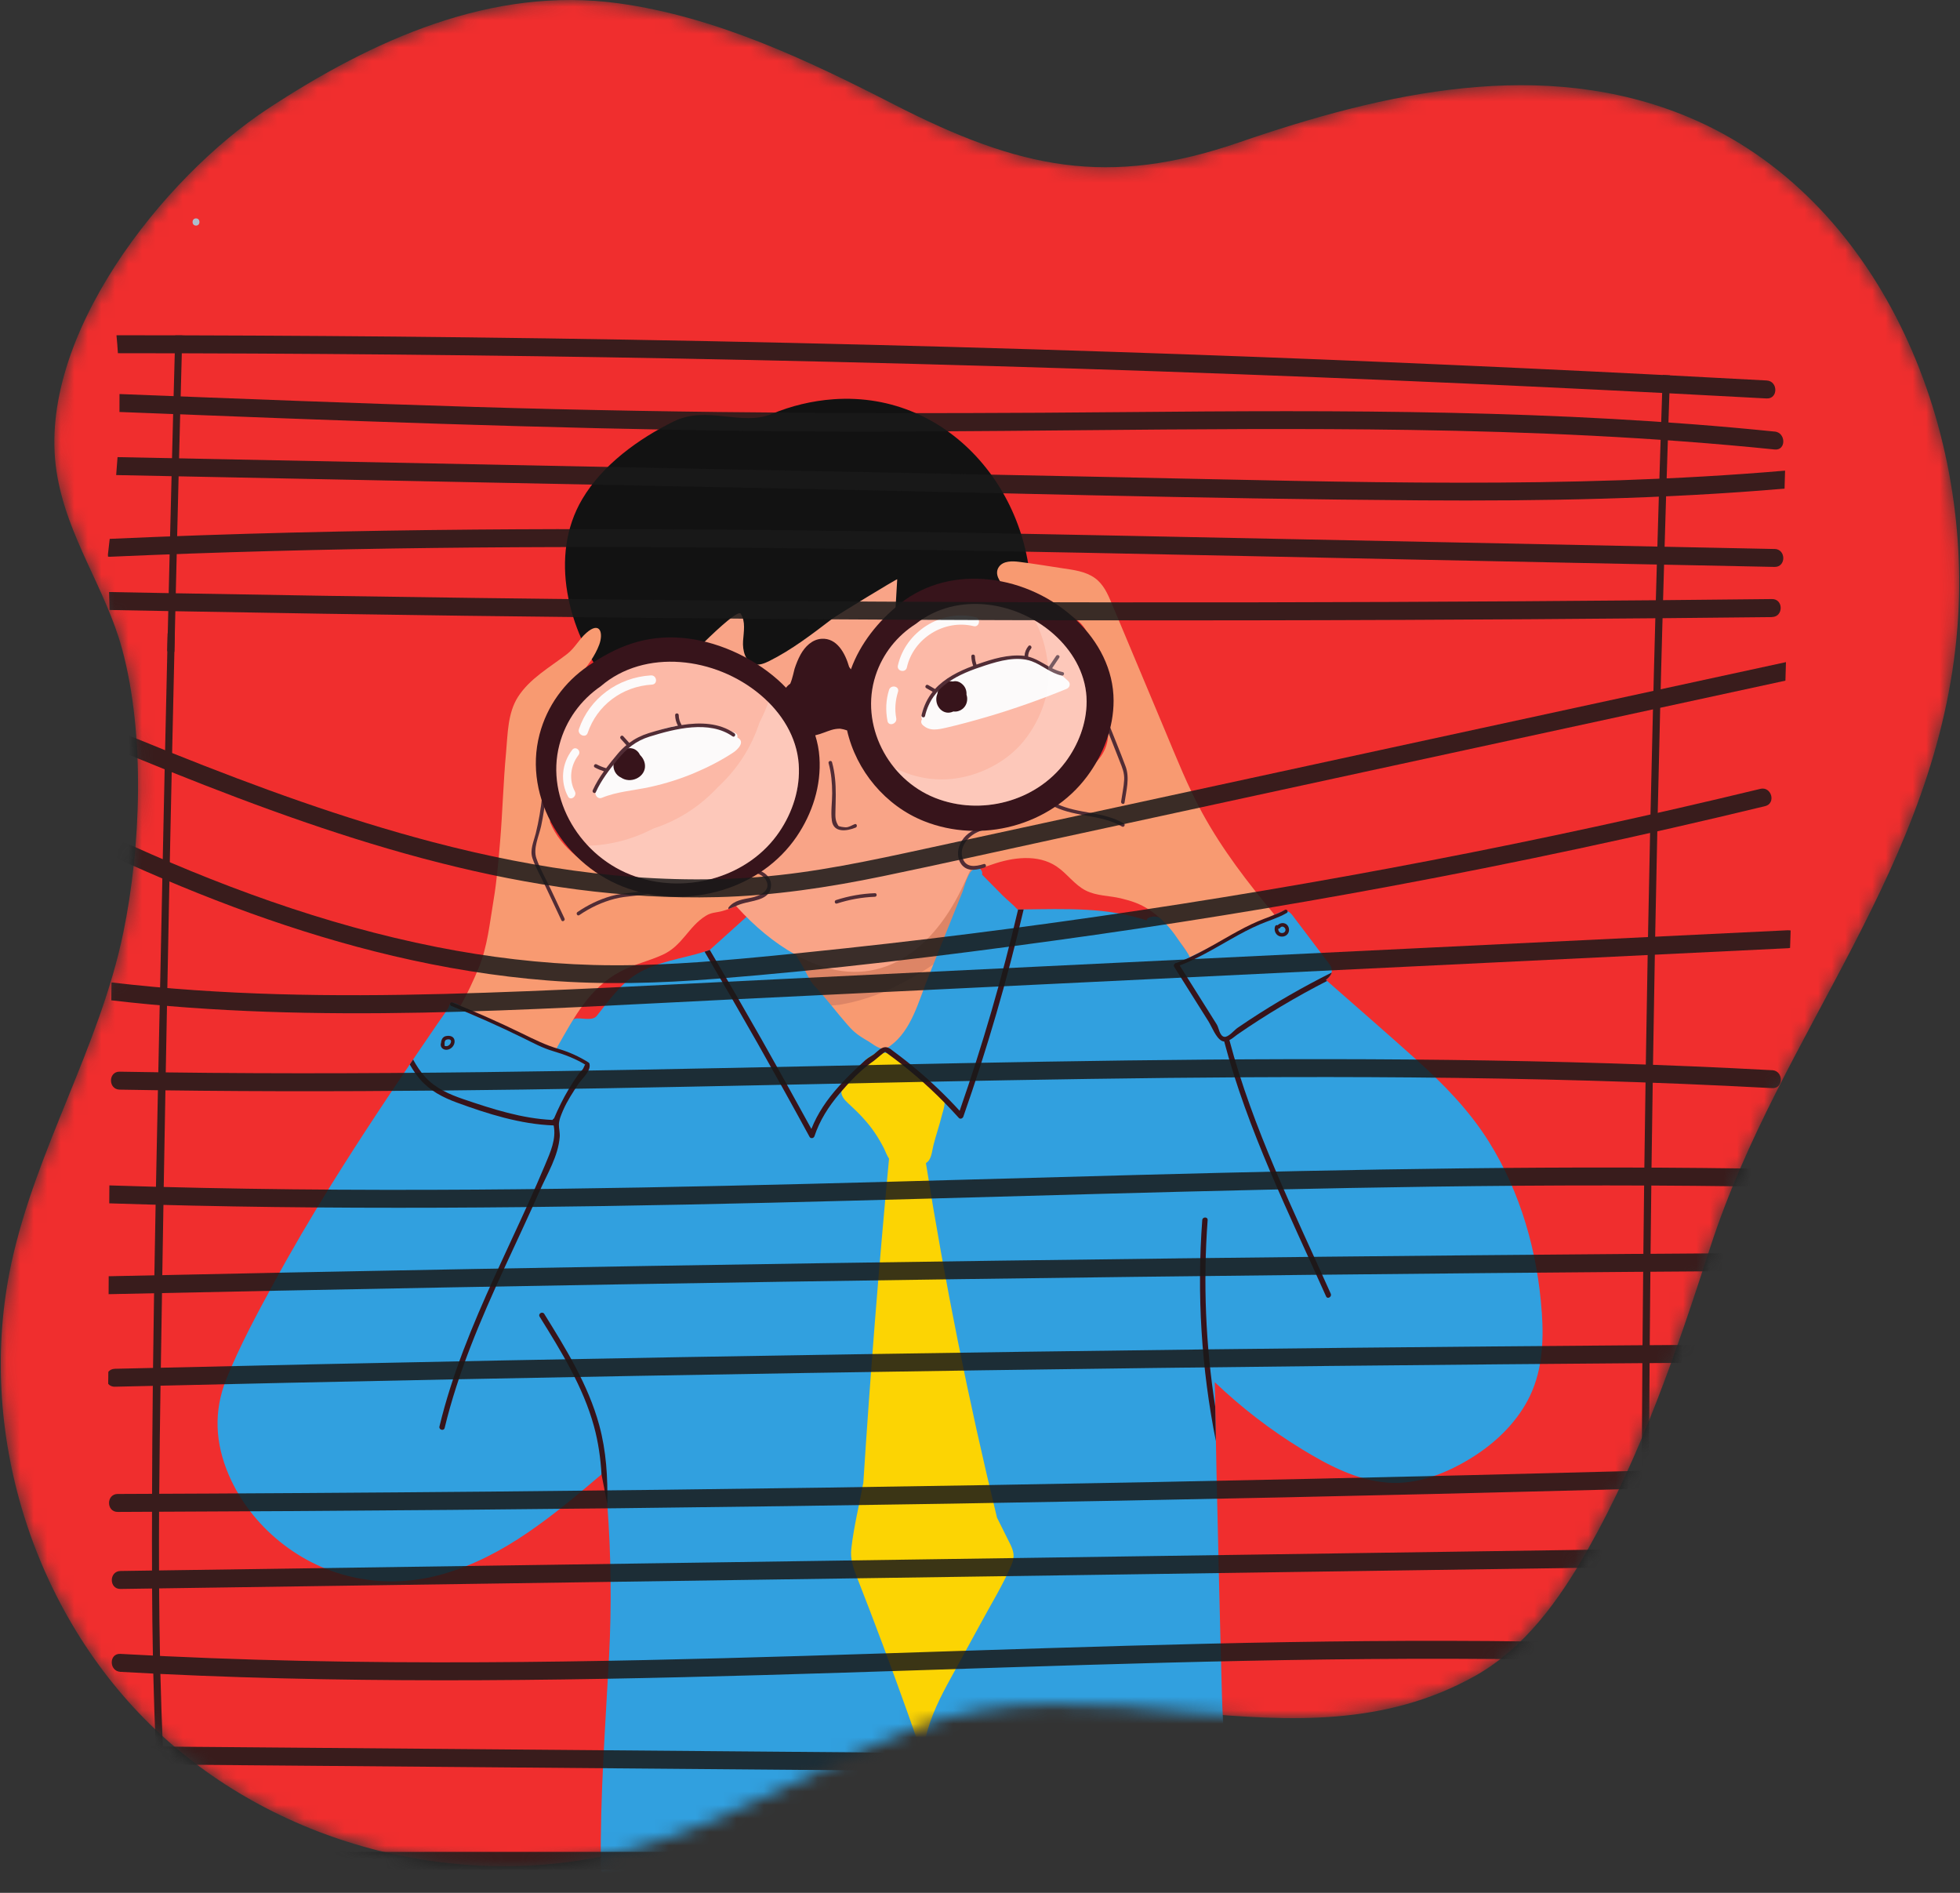 <svg width="145" height="140" viewBox="0 0 145 140" fill="none" xmlns="http://www.w3.org/2000/svg">
<rect x="0" y="0" width="145" height="140" fill="#333333" stroke="none"/>
<g clip-path="url(#clip0_305_38696)">
<mask id="mask0_305_38696" style="mask-type:luminance" maskUnits="userSpaceOnUse" x="0" y="0" width="145" height="139">
<path d="M126.526 92.247C124.038 99.923 121.443 107.565 117.455 114.62C115.371 118.307 112.796 121.909 109.093 123.974C95.759 131.41 81.044 122.392 67.131 128.026C60.261 130.807 53.877 134.841 46.724 136.789C34.542 140.106 20.735 136.649 11.565 127.986C2.397 119.322 -1.816 105.753 0.842 93.435C2.658 85.023 7.368 77.442 9.115 69.017C10.431 62.67 10.746 54.329 9.036 48.012C7.815 43.499 4.933 39.717 4.187 34.899C2.65 24.978 12.088 13.113 19.816 8.043C27.514 2.992 36.353 -1.064 45.791 0.25C52.99 1.251 59.685 4.423 66.15 7.735C75.424 12.485 81.948 13.881 91.688 10.526C102.326 6.863 114.161 4.127 124.988 8.697C138.97 14.599 145.99 31.252 144.813 46.355C143.432 64.072 131.708 76.266 126.526 92.245V92.247Z" fill="white"/>
</mask>
<g mask="url(#mask0_305_38696)">
<path d="M126.526 92.247C124.038 99.923 121.443 107.565 117.455 114.62C115.371 118.307 112.796 121.909 109.093 123.974C95.759 131.41 81.044 122.392 67.131 128.026C60.261 130.807 53.877 134.841 46.724 136.789C34.542 140.106 20.735 136.649 11.565 127.986C2.397 119.322 -1.816 105.753 0.842 93.435C2.658 85.023 7.368 77.442 9.115 69.017C10.431 62.67 10.746 54.329 9.036 48.012C7.815 43.499 4.933 39.717 4.187 34.899C2.65 24.978 12.088 13.113 19.816 8.043C27.514 2.992 36.353 -1.064 45.791 0.25C52.99 1.251 59.685 4.423 66.15 7.735C75.424 12.485 81.948 13.881 91.688 10.526C102.326 6.863 114.161 4.127 124.988 8.697C138.97 14.599 145.99 31.252 144.813 46.355C143.432 64.072 131.708 76.266 126.526 92.245V92.247Z" fill="#F02E2E"/>
<path d="M14.501 16.154C14.159 16.154 14.159 16.686 14.501 16.686C14.843 16.686 14.843 16.154 14.501 16.154Z" fill="#ADBDCC"/>
<path d="M73.886 76.752C71.978 80.725 69.292 84.378 66.174 87.49C65.772 87.89 65.361 88.283 64.942 88.665C64.661 88.922 64.362 89.29 63.953 89.303C63.518 89.319 63.355 88.985 63.187 88.63C62.91 88.037 62.642 87.436 62.371 86.842C61.299 84.498 60.224 82.154 59.152 79.81C58.092 77.49 56.986 75.185 55.969 72.845C55.518 71.813 55.575 70.861 55.644 69.755C55.721 68.548 55.794 67.339 55.871 66.132C55.52 66.014 55.575 65.388 56.026 65.354C58.912 65.136 61.785 64.761 64.627 64.22C66.005 63.957 67.372 63.654 68.731 63.319C69.432 63.144 70.13 62.959 70.825 62.765C71.197 62.661 71.621 62.494 71.98 62.716C72.399 62.975 72.395 63.68 72.481 64.108C72.603 64.712 72.725 65.317 72.847 65.924C73.101 67.176 73.351 68.43 73.605 69.683C73.866 70.975 74.161 72.264 74.382 73.562C74.578 74.726 74.394 75.696 73.886 76.754V76.752Z" fill="#F89A71"/>
<path d="M60.495 77.157C60.556 77.169 60.623 77.175 60.688 77.185C60.712 77.185 60.735 77.189 60.759 77.191C60.312 77.059 60.293 77.101 60.419 77.142C60.444 77.148 60.47 77.154 60.495 77.157Z" fill="#DD8566"/>
<path d="M55.697 71.969C56.403 72.479 57.084 73.029 57.812 73.51C58.024 73.649 58.243 73.785 58.465 73.908C58.577 73.969 58.691 74.028 58.805 74.085C59.073 74.207 59.037 74.195 58.701 74.046C58.85 74.193 59.272 74.213 59.466 74.275C59.61 74.303 59.677 74.317 59.669 74.319C59.728 74.324 59.787 74.334 59.848 74.338C60.464 74.395 61.084 74.397 61.699 74.354C61.829 74.344 61.957 74.332 62.087 74.319C62.101 74.317 62.112 74.315 62.128 74.313C62.429 74.254 62.728 74.201 63.027 74.13C63.623 73.989 64.212 73.808 64.786 73.598C64.873 73.567 65.526 73.296 65.382 73.365C65.573 73.278 65.764 73.192 65.953 73.1C67.015 72.587 68.07 72.006 69.043 71.337C69.108 71.291 69.171 71.244 69.234 71.197C69.262 71.176 69.299 71.142 69.354 71.099C69.553 70.915 69.762 70.74 69.954 70.549C70.141 70.365 70.32 70.175 70.493 69.976C70.578 69.88 70.661 69.782 70.741 69.682C70.924 69.454 70.901 69.484 70.674 69.77C71.017 69.505 71.286 68.881 71.507 68.512C71.768 68.076 72.01 67.632 72.248 67.185C72.457 66.792 72.662 66.4 72.866 66.007C72.86 65.978 72.854 65.948 72.848 65.919C72.726 65.312 72.605 64.707 72.483 64.103C72.396 63.675 72.4 62.97 71.981 62.711C71.621 62.489 71.198 62.656 70.826 62.76C70.132 62.955 69.433 63.139 68.733 63.314C67.373 63.651 66.006 63.952 64.629 64.215C61.786 64.758 58.913 65.132 56.027 65.349C55.577 65.385 55.522 66.011 55.872 66.127C55.795 67.336 55.722 68.543 55.646 69.751C55.596 70.538 55.555 71.248 55.697 71.965V71.969Z" fill="#DD8566"/>
<path d="M63.158 77.138C63.265 77.12 63.371 77.106 63.471 77.106C63.475 77.106 63.477 77.106 63.481 77.106C63.009 77.075 63.005 77.128 63.158 77.138Z" fill="#DD8566"/>
<path d="M56.517 67.954C56.337 67.882 56.306 67.682 56.373 67.548C56.365 67.538 56.359 67.526 56.351 67.517C56.233 67.623 56.115 67.731 55.995 67.837C56.05 67.852 56.103 67.888 56.145 67.949C56.158 67.972 56.174 67.996 56.19 68.021C56.304 67.964 56.45 67.976 56.53 68.117C56.534 68.125 56.54 68.133 56.544 68.141C56.54 68.086 56.558 68.033 56.587 67.988C56.564 67.976 56.54 67.964 56.517 67.953V67.954ZM64.252 79.811C64.252 79.811 64.234 79.827 64.225 79.837C64.234 79.843 64.242 79.849 64.252 79.854C64.366 79.766 64.484 79.672 64.508 79.611C64.514 79.595 64.518 79.578 64.524 79.562C64.431 79.65 64.337 79.733 64.254 79.811H64.252ZM114.058 97.041C113.749 92.616 112.502 88.199 110.133 84.424C108.695 82.132 106.82 80.208 104.816 78.406C102.622 76.433 100.391 74.501 98.176 72.552C98.156 72.534 98.134 72.516 98.115 72.497C98.105 72.489 98.093 72.483 98.083 72.475C98.276 72.322 98.443 72.153 98.504 71.961C98.506 71.951 98.51 71.943 98.51 71.933C98.614 71.541 98.274 71.217 98.056 70.927C97.296 69.923 96.539 68.92 95.781 67.919C95.579 67.652 95.396 67.354 95.028 67.356C94.93 67.356 94.381 67.609 93.625 67.978L93.598 67.992C92.76 68.412 91.921 68.834 91.085 69.254C90.464 69.566 89.844 69.876 89.222 70.188C88.614 70.495 88.12 70.777 87.636 70.151C87.318 69.739 87.188 69.217 86.881 68.802C86.46 68.233 85.775 67.55 84.998 67.87C84.898 67.911 84.845 67.992 84.827 68.078C81.937 67.091 78.764 67.232 75.726 67.263C75.588 67.263 75.453 67.265 75.317 67.267H75.277C74.929 66.887 74.484 66.541 74.172 66.227L72.655 64.694C72.702 64.486 72.596 64.26 72.36 64.219C72.334 64.215 72.311 64.213 72.285 64.213C72.224 64.213 72.167 64.223 72.112 64.244C71.581 64.452 71.35 65.601 71.199 65.976C70.347 68.1 69.493 70.224 68.641 72.348C67.955 74.059 67.433 76.205 65.875 77.344C65.808 77.391 65.74 77.44 65.667 77.477C65.598 77.513 65.525 77.54 65.448 77.554C65.362 77.567 65.275 77.564 65.189 77.544C64.846 77.467 64.508 77.177 64.233 77.014C63.873 76.802 63.511 76.59 63.2 76.313C63.007 76.144 62.836 75.954 62.666 75.761C61.852 74.837 61.118 73.83 60.272 72.942C59.875 72.526 59.623 71.863 59.324 71.368C59.003 70.836 58.681 70.306 58.38 69.762C58.01 69.095 57.683 68.174 57.054 67.676C56.941 67.415 56.78 67.169 56.566 66.944C56.463 66.835 56.294 66.849 56.19 66.944C54.962 68.051 53.736 69.154 52.509 70.259C52.381 70.306 52.253 70.347 52.123 70.389C50.443 70.917 48.629 71.109 47.105 72.041C45.873 72.795 45.035 74.032 44.148 75.137C43.953 75.381 43.612 75.367 43.331 75.359C43.124 75.353 42.696 75.284 42.511 75.353C42.306 75.426 42.105 75.824 41.977 75.995C41.6 76.505 41.248 77.034 40.923 77.579C40.529 77.342 40.134 77.104 39.743 76.867C39.453 76.692 39.16 76.515 38.84 76.405C38.48 76.276 38.135 76.329 37.824 76.115C37.543 75.918 37.212 75.824 36.888 75.718C35.991 75.426 35.212 74.982 34.38 74.564C34.155 74.45 33.663 74.097 33.398 74.171C33.256 74.211 33.233 74.442 33.154 74.568C32.916 74.951 32.642 75.314 32.386 75.687C31.877 76.433 31.367 77.179 30.858 77.927C30.758 78.072 30.659 78.219 30.561 78.366C30.476 78.488 30.394 78.61 30.313 78.731C29.481 79.958 28.654 81.193 27.838 82.43C26.703 84.15 25.587 85.883 24.499 87.634C23.024 90.009 21.605 92.416 20.27 94.872C19.01 97.184 17.735 99.542 16.75 101.986C15.786 104.381 15.916 106.752 16.933 109.11C17.755 111.018 19.071 112.702 20.683 114.009C24.125 116.805 28.556 117.643 32.808 116.412C37.344 115.101 40.949 112.062 44.496 109.055C44.569 108.992 44.641 108.929 44.716 108.868C44.797 109.663 44.868 110.458 44.927 111.255V111.261C45.208 114.999 45.253 118.752 45.058 122.497C44.787 127.698 44.392 132.725 44.449 138.013C44.45 138.17 44.455 138.333 44.525 138.473C44.858 139.124 52.54 138.557 53.544 138.602C57.644 138.787 61.738 139.097 65.832 139.372C66.497 139.417 67.164 139.46 67.829 139.503C67.963 139.513 68.094 139.521 68.228 139.529C75.435 139.986 82.671 140.279 89.871 139.598C90.123 139.574 90.397 139.539 90.574 139.358C90.743 139.185 90.776 138.924 90.802 138.685C91.282 134.121 90.528 130.039 90.401 125.464C90.245 119.914 90.123 114.363 89.995 108.813C89.982 108.071 89.964 107.331 89.952 106.589C89.934 105.739 89.919 104.889 89.903 104.039C89.891 103.436 89.881 102.834 89.869 102.231C91.839 104.11 94.007 105.782 96.338 107.201C98.266 108.377 100.377 109.492 102.673 109.663C104.916 109.83 107.159 108.911 109.02 107.726C110.635 106.695 112.073 105.319 112.992 103.627C114.092 101.597 114.22 99.3 114.062 97.041H114.058Z" fill="#31A0DF"/>
<path d="M43.578 79.074C43.431 79.478 42.974 79.887 42.772 80.195C42.367 80.817 41.95 81.441 41.656 82.126C41.523 82.437 41.352 82.829 41.347 83.175C41.344 83.479 41.432 83.773 41.407 84.091C41.294 85.519 40.5 86.787 39.933 88.069C39.089 89.981 38.196 91.869 37.322 93.765C35.557 97.603 33.885 101.498 32.896 105.614C32.837 105.863 32.451 105.757 32.51 105.508C33.433 101.672 34.948 98.025 36.577 94.441C37.409 92.611 38.27 90.797 39.097 88.966C39.518 88.031 39.935 87.091 40.33 86.145C40.716 85.222 41.165 84.243 40.96 83.24C38.509 83.155 36.061 82.382 33.781 81.543C32.77 81.172 31.814 80.678 31.098 79.855C30.794 79.508 30.541 79.129 30.314 78.732C30.395 78.611 30.478 78.489 30.562 78.367C30.812 78.826 31.098 79.264 31.45 79.651C32.213 80.493 33.246 80.945 34.3 81.304C36.425 82.026 38.623 82.737 40.881 82.835C40.897 82.784 40.936 82.745 40.986 82.723C41.3 81.985 41.651 81.267 42.062 80.576C42.298 80.181 42.55 79.796 42.817 79.421C42.916 79.284 43.069 79.174 43.15 79.025C43.252 78.836 43.24 78.656 43.522 78.646C43.545 78.646 43.569 78.646 43.586 78.662C43.602 78.675 43.61 78.697 43.614 78.719C43.638 78.834 43.622 78.952 43.578 79.07V79.074Z" fill="#37141B"/>
<path d="M44.927 111.262C44.97 109.287 44.852 107.318 44.329 105.4C43.516 102.43 41.877 99.778 40.266 97.183C40.13 96.965 39.786 97.165 39.922 97.385C41.515 99.949 43.142 102.569 43.945 105.506C44.264 106.674 44.431 107.862 44.5 109.055L44.931 111.262H44.927Z" fill="#37141B"/>
<path d="M89.951 106.589C88.877 101.216 88.534 95.714 88.942 90.241C88.959 89.986 89.359 89.984 89.341 90.241C88.999 94.852 89.19 99.483 89.902 104.039C89.918 104.889 89.933 105.739 89.951 106.589Z" fill="#37141B"/>
<path d="M98.086 72.478C98.086 72.478 98.105 72.492 98.117 72.499C98.137 72.517 98.159 72.535 98.178 72.554C95.884 73.726 93.669 75.047 91.546 76.512C91.389 76.62 91.178 76.814 90.952 76.932C92.671 83.445 95.707 89.556 98.448 95.685C98.552 95.916 98.208 96.119 98.103 95.885C95.349 89.725 92.294 83.581 90.566 77.032C90.505 77.028 90.444 77.014 90.383 76.983C89.947 76.755 89.65 75.939 89.4 75.54C88.556 74.199 87.712 72.859 86.87 71.518C86.732 71.3 87.078 71.1 87.214 71.318L89.471 74.904L90.017 75.774C90.171 76.015 90.222 76.632 90.574 76.687C90.873 76.734 91.32 76.182 91.548 76.027C91.82 75.841 92.093 75.656 92.368 75.475C94.342 74.172 96.396 72.994 98.513 71.936C98.513 71.944 98.509 71.954 98.507 71.963C98.446 72.156 98.278 72.327 98.086 72.478Z" fill="#37141B"/>
<path d="M66.056 80.316C66.062 80.059 65.665 80.059 65.657 80.316C65.629 81.35 65.657 82.383 65.745 83.415C65.767 83.669 66.166 83.671 66.145 83.415C66.058 82.383 66.029 81.352 66.056 80.316Z" fill="#31A0DF"/>
<path d="M68.228 139.529C68.094 139.521 67.962 139.513 67.828 139.503C67.828 137.892 67.828 136.282 67.826 134.672C67.82 118.24 67.813 101.807 67.805 85.374C67.805 85.117 68.204 85.117 68.204 85.374C68.206 90.056 68.208 94.74 68.21 99.422C68.216 112.792 68.22 126.161 68.228 139.531V139.529Z" fill="#37141B"/>
<path d="M65.943 130.452C65.209 130.218 64.477 130.886 64.805 131.631C64.868 131.775 64.973 131.891 65.097 131.967C65.124 132.014 65.156 132.059 65.195 132.099C65.451 132.358 65.88 132.395 66.196 132.23C66.964 131.832 66.688 130.687 65.945 130.45L65.943 130.452Z" fill="#37141B"/>
<path d="M74.84 115.719C74.199 117.231 73.3 118.678 72.523 120.122C71.718 121.618 70.884 123.098 70.077 124.594C69.314 126.013 68.639 127.474 68.371 129.072C68.336 129.284 68.045 129.239 67.986 129.072C66.829 125.748 65.623 122.443 64.364 119.155C64.041 118.314 63.715 117.472 63.386 116.634C63.117 115.945 62.894 115.299 62.979 114.553C63.16 112.949 63.557 111.346 63.85 109.759C63.852 109.742 63.86 109.724 63.866 109.708C64.382 101.703 65.015 93.706 65.769 85.718C65.769 85.712 65.771 85.704 65.772 85.698C65.613 85.475 65.521 85.19 65.405 84.956C65.208 84.564 64.987 84.187 64.744 83.822C64.173 82.968 63.483 82.275 62.729 81.586C62.422 81.305 62.219 81.02 62.249 80.72C62.263 80.557 62.347 80.39 62.519 80.218C63.105 79.629 63.636 79.046 64.077 78.359C64.269 78.2 64.498 78.094 64.696 77.939C64.718 77.99 64.72 78.049 64.686 78.109C64.679 78.123 64.669 78.141 64.659 78.156C64.777 77.954 65.086 77.88 65.373 77.872C65.448 77.87 65.523 77.872 65.59 77.878C65.668 77.884 65.739 77.895 65.798 77.909C66.18 77.998 66.593 78.257 66.904 78.492C67.708 79.107 68.505 79.768 69.156 80.547C69.353 80.783 69.776 81.17 69.861 81.464C69.869 81.494 69.874 81.525 69.874 81.558C69.896 81.837 69.739 82.249 69.68 82.493C69.497 83.233 69.245 83.953 69.058 84.691C68.942 85.145 68.92 85.795 68.499 86.022C69.894 94.832 71.649 103.584 73.758 112.252C74.081 112.894 74.405 113.538 74.724 114.184C74.998 114.74 75.088 115.134 74.838 115.721L74.84 115.719Z" fill="#FCD403"/>
<path d="M75.728 67.268C74.518 72.452 73.028 77.568 71.266 82.593C71.218 82.725 71.037 82.801 70.931 82.681C70.587 82.299 70.237 81.924 69.877 81.558C68.557 80.212 67.126 78.983 65.592 77.878C65.558 77.854 65.525 77.831 65.491 77.805C65.481 77.799 65.438 77.825 65.373 77.872C65.157 78.031 64.714 78.416 64.639 78.469C64.317 78.689 64.01 78.934 63.719 79.193C63.191 79.666 62.713 80.184 62.251 80.72C62.198 80.781 62.147 80.842 62.094 80.903C61.305 81.831 60.636 82.874 60.254 84.036C60.203 84.193 59.977 84.242 59.89 84.083C57.382 79.474 54.793 74.91 52.125 70.391C52.255 70.352 52.383 70.308 52.511 70.263C55.092 74.633 57.594 79.046 60.026 83.5C60.48 82.342 61.2 81.309 62.025 80.385C62.444 79.912 62.891 79.464 63.349 79.03C63.573 78.818 63.799 78.61 64.028 78.402C64.045 78.388 64.063 78.371 64.079 78.359C64.272 78.2 64.5 78.094 64.698 77.939C64.86 77.813 65.009 77.644 65.192 77.544C65.236 77.519 65.281 77.499 65.328 77.483C65.458 77.44 65.568 77.446 65.67 77.479C65.834 77.532 65.973 77.66 66.133 77.78C66.723 78.215 67.299 78.671 67.86 79.144C68.968 80.08 70.016 81.087 70.994 82.159C72.696 77.275 74.14 72.307 75.318 67.272C75.454 67.272 75.592 67.269 75.728 67.268Z" fill="#37141B"/>
<path d="M49.363 58.004C49.068 58.22 48.704 58.318 48.346 58.395C46.257 58.833 44.645 58.581 43.707 56.387C42.802 54.272 43.746 51.866 45.814 50.894C46.658 50.498 47.748 50.339 48.458 50.943C48.651 51.106 48.8 51.316 48.932 51.532C49.733 52.851 50.963 56.844 49.365 58.006L49.363 58.004Z" fill="#EA8E6E"/>
<path d="M79.097 50.421C79.04 51.727 78.778 53.081 77.958 54.1C77.112 55.148 75.436 55.658 74.129 55.248C72.65 54.783 72.496 52.885 72.443 51.589C72.371 49.758 73.325 47.963 75.095 47.363C76.089 47.025 77.269 46.829 78.117 47.445C78.989 48.081 79.14 49.31 79.097 50.388C79.097 50.4 79.097 50.411 79.097 50.423V50.421Z" fill="#EA8E6E"/>
<path d="M60.653 39.16C60.615 38.824 60.082 38.82 60.119 39.16C60.377 41.48 60.373 43.81 60.111 46.13C60.072 46.47 60.605 46.466 60.645 46.13C60.908 43.81 60.91 41.482 60.653 39.16Z" fill="#F89A71"/>
<path d="M57.545 35.902C56.61 38.635 55.874 41.428 55.341 44.267C55.278 44.601 55.792 44.744 55.855 44.408C56.388 41.57 57.124 38.776 58.058 36.044C58.168 35.72 57.655 35.58 57.545 35.902Z" fill="#F89A71"/>
<path d="M74.064 57.94C73.263 60.859 72.195 63.595 71.072 65.88C68.923 70.24 65.081 73.34 60.005 71.177C53.544 68.418 48.984 59.73 47.404 53.27C46.082 47.864 45.507 41.346 49.391 36.798C51.923 33.832 55.714 32.038 59.594 31.755C63.407 31.476 67.178 32.783 70.129 35.18C76.462 40.325 76.289 49.838 74.066 57.942L74.064 57.94Z" fill="#F9A487"/>
<path d="M61.652 29.53C60.078 29.644 58.536 30.017 57.086 30.62C54.841 31.552 52.317 29.954 49.836 31.175C47.233 32.455 44.575 34.381 43.08 36.905C40.577 41.13 42.045 46.656 44.827 50.366C46.735 52.91 47.528 52.949 49.197 50.547C49.562 50.019 54.463 44.883 54.796 45.39C55.175 45.967 55.018 46.723 54.971 47.412C54.924 48.101 55.13 48.955 55.801 49.127C56.173 49.224 56.56 49.065 56.905 48.894C58.555 48.073 60.076 46.907 61.526 45.8C61.929 45.492 66.38 42.783 66.376 42.846C66.334 43.541 66.293 44.237 66.254 44.932C66.242 45.119 66.234 45.315 66.321 45.478C66.549 45.908 67.216 45.796 67.601 45.498C67.987 45.199 68.314 44.766 68.794 44.687C69.767 44.526 69.889 45.627 70.582 45.853C71.576 46.177 71.52 45.959 72.288 45.988C72.616 46.002 72.854 45.217 73.442 45.276C74.231 45.352 74.306 46.732 75.178 46.779C75.878 46.817 76.193 45.92 76.238 45.219C76.787 36.884 70.452 28.898 61.644 29.53H61.652Z" fill="#121212"/>
<path d="M94.28 67.637L93.627 67.98L93.599 67.994C91.841 68.856 88.984 70.34 88.022 70.797C87.99 70.723 87.957 70.652 87.918 70.585C87.66 70.151 87.339 69.757 87.056 69.337C86.822 68.989 86.562 68.662 86.277 68.357C86.277 68.357 86.273 68.355 86.271 68.351C86.163 68.236 86.047 68.122 85.929 68.012C85.929 68.012 85.928 68.011 85.927 68.01C85.651 67.753 85.356 67.517 85.039 67.305C84.359 66.846 83.713 66.636 82.928 66.447C82.07 66.239 81.136 66.275 80.333 65.87C79.487 65.446 78.939 64.598 78.15 64.076C76.772 63.163 74.929 63.401 73.371 63.948C73.054 64.06 72.702 64.172 72.359 64.221H72.358C72.277 64.235 72.192 64.243 72.114 64.247H72.112C71.744 64.26 71.405 64.178 71.157 63.905C70.703 63.407 70.929 62.559 71.433 62.111C72.118 61.504 73.133 61.398 73.927 60.994C74.783 60.558 75.84 60.191 76.764 59.957C76.871 59.93 76.967 59.873 77.062 59.818C77.441 59.594 77.819 59.37 78.197 59.147C78.478 58.98 78.763 58.813 79.009 58.595C79.365 58.281 79.46 57.89 79.723 57.533C79.979 57.188 80.302 57.035 80.646 56.77C81.655 55.99 82.195 54.879 81.894 53.603C81.575 52.256 81.356 50.878 81.091 49.52C80.878 48.431 80.794 47.07 80.04 46.195C79.497 45.56 78.677 45.252 77.904 45.007C76.682 44.618 75.289 44.363 74.343 43.425C73.963 43.046 73.528 42.435 73.91 41.913C74.234 41.474 74.895 41.495 75.377 41.554C76.46 41.687 77.538 41.872 78.618 42.033C79.434 42.155 80.308 42.259 80.998 42.753C81.632 43.209 81.947 43.921 82.24 44.62C82.669 45.639 83.096 46.66 83.522 47.679C84.412 49.799 85.301 51.921 86.19 54.041C87.05 56.092 87.872 58.169 88.941 60.124C90.422 62.831 92.305 65.279 94.28 67.643V67.637Z" fill="#F89A71"/>
<path d="M63.231 60.955C63.018 61.041 62.8 61.196 62.562 61.19C62.45 61.188 62.066 61.143 62.019 61.071C61.777 60.692 61.797 60.405 61.806 59.962C61.814 59.571 61.828 59.18 61.83 58.788C61.832 57.969 61.771 57.166 61.554 56.375C61.509 56.21 61.252 56.281 61.299 56.446C61.499 57.174 61.562 57.914 61.564 58.668C61.566 59.33 61.45 60.046 61.541 60.702C61.669 61.624 62.664 61.473 63.301 61.212C63.457 61.147 63.39 60.89 63.231 60.957V60.955Z" fill="#512C35"/>
<path d="M64.726 66.063C63.74 66.1 62.786 66.269 61.848 66.573C61.686 66.626 61.755 66.883 61.919 66.828C62.833 66.532 63.766 66.365 64.726 66.328C64.897 66.322 64.897 66.055 64.726 66.063Z" fill="#512C35"/>
<path d="M83.139 60.905C81.616 60.002 79.755 60.21 78.177 59.456C78.024 59.384 77.888 59.612 78.043 59.686C79.621 60.442 81.486 60.236 83.005 61.135C83.153 61.223 83.286 60.994 83.139 60.905Z" fill="#512C35"/>
<path d="M83.269 56.681C82.864 55.594 82.417 54.522 81.99 53.442C81.927 53.285 81.671 53.354 81.734 53.513C82.1 54.438 82.464 55.364 82.83 56.289C83.019 56.768 83.194 57.158 83.165 57.686C83.135 58.218 83.013 58.766 82.939 59.294C82.915 59.461 83.171 59.534 83.194 59.365C83.32 58.474 83.592 57.547 83.269 56.679V56.681Z" fill="#512C35"/>
<path d="M41.094 77.703C41.155 77.573 41.222 77.446 41.293 77.322C42.497 75.214 43.62 73.072 45.881 71.865C46.868 71.337 47.98 71.088 49.001 70.628C50.496 69.957 50.913 68.541 52.218 67.735C52.637 67.474 52.983 67.507 53.426 67.387C54.097 67.205 54.712 66.865 55.399 66.708C55.604 66.661 55.816 66.62 56.007 66.533C56.05 66.514 56.096 66.492 56.137 66.466C57.188 65.842 56.999 64.629 55.765 64.505C54.39 64.368 52.826 65.444 51.498 65.773C50.563 66.005 49.003 66.357 48.051 66.127C47.089 65.895 46.139 65.379 45.255 64.939C43.394 64.017 41.515 62.805 40.693 60.819L40.844 56.95C40.905 55.367 40.843 53.669 41.443 52.176C42.1 50.548 43.709 49.368 44.333 47.674C44.647 46.82 44.398 45.919 43.384 46.805C42.824 47.295 42.546 47.918 41.938 48.385C40.681 49.353 39.194 50.181 38.32 51.545C37.553 52.745 37.565 54.278 37.439 55.646C37.234 57.847 37.181 60.057 36.996 62.26C36.874 63.708 36.752 65.161 36.51 66.598C36.229 68.265 36.064 70.022 35.413 71.588C35.007 72.568 34.549 73.555 34.012 74.493L41.088 77.703H41.094Z" fill="#F89A71"/>
<path d="M41.762 67.933C41.425 67.218 41.091 66.504 40.754 65.789C40.4 65.035 39.95 64.274 39.682 63.486C39.426 62.733 39.875 61.836 40.036 61.08C40.19 60.357 40.298 59.627 40.375 58.891C40.392 58.72 40.127 58.722 40.109 58.891C40.013 59.816 39.859 60.732 39.637 61.633C39.487 62.236 39.18 62.866 39.393 63.486C39.637 64.197 40.038 64.884 40.357 65.565C40.748 66.4 41.14 67.232 41.532 68.066C41.604 68.221 41.834 68.086 41.762 67.933Z" fill="#512C35"/>
<path d="M48.089 65.796C47.146 66.053 46.155 66.006 45.208 66.277C44.317 66.532 43.487 66.936 42.722 67.457C42.582 67.553 42.714 67.782 42.855 67.686C43.664 67.135 44.545 66.716 45.498 66.473C46.373 66.249 47.288 66.288 48.157 66.051C48.323 66.006 48.252 65.749 48.087 65.796H48.089Z" fill="#512C35"/>
<path d="M53.894 67.236C53.876 67.193 53.878 67.14 53.915 67.095C54.346 66.579 54.95 66.522 55.572 66.398C56.162 66.282 57.102 65.888 56.668 65.095C56.382 64.573 55.471 64.374 54.974 64.616C54.905 64.647 54.844 64.622 54.806 64.576C54.755 64.517 54.751 64.427 54.838 64.386C55.621 64.007 57.11 64.476 57.041 65.523C56.978 66.475 55.993 66.569 55.141 66.775C54.867 66.844 54.608 66.92 54.397 67.042L53.892 67.236H53.894Z" fill="#512C35"/>
<path d="M74.148 60.874C72.936 61.017 71.394 61.276 70.955 62.619C70.794 63.11 70.857 63.718 71.262 64.08C71.713 64.484 72.332 64.323 72.848 64.162C73.011 64.111 72.94 63.854 72.777 63.907C72.142 64.107 71.427 64.205 71.195 63.412C71.04 62.876 71.296 62.364 71.675 61.985C72.313 61.351 73.3 61.243 74.148 61.143C74.316 61.123 74.317 60.856 74.148 60.878V60.874Z" fill="#512C35"/>
<path d="M82.383 51.821C82.383 53.851 81.62 55.826 80.41 57.441C77.668 61.1 72.578 62.412 68.36 60.735C65.505 59.6 63.343 57.002 62.666 54.023C62.495 53.963 62.322 53.919 62.151 53.896C61.937 53.896 61.724 53.923 61.49 53.996C61.12 54.11 60.719 54.296 60.312 54.385C60.477 54.911 60.585 55.456 60.622 56.02C60.764 58.107 60.099 60.164 58.938 61.874C56.31 65.739 51.045 67.284 46.489 65.727C41.779 64.115 38.68 59.039 39.912 54.33C40.468 52.196 41.773 50.449 43.486 49.271C45.635 47.791 47.738 46.97 50.408 47.176C52.873 47.367 55.556 48.513 57.557 50.292C57.764 50.476 57.962 50.669 58.151 50.867C58.228 50.759 58.33 50.659 58.462 50.569C58.637 50.164 58.738 49.603 58.783 49.463C58.901 49.104 59.044 48.743 59.227 48.411C59.55 47.83 60.077 47.292 60.782 47.247C61.905 47.175 62.519 48.288 62.82 49.33C62.863 49.389 62.907 49.45 62.95 49.508C63.63 47.616 64.964 45.94 66.572 44.658C70.388 41.609 76.137 42.526 79.639 45.879C81.274 47.445 82.382 49.526 82.383 51.825V51.821Z" fill="#37141B"/>
<path d="M78.808 56.377C76.617 59.304 72.546 60.352 69.172 59.012C65.682 57.626 63.595 53.598 64.771 49.976C65.302 48.337 66.383 47.017 67.742 46.152C70.795 43.714 75.391 44.446 78.193 47.127C79.501 48.382 80.386 50.044 80.388 51.882C80.388 53.505 79.778 55.084 78.811 56.377H78.808Z" fill="#FCB9A7"/>
<path d="M72.168 45.647C69.654 45.033 66.99 46.705 66.425 49.228C66.331 49.654 66.994 49.793 67.09 49.367C67.576 47.194 69.872 45.786 72.028 46.312C72.453 46.417 72.593 45.751 72.168 45.647Z" fill="#FCFAFA"/>
<path d="M66.303 53.122C66.179 52.462 66.236 51.805 66.435 51.167C66.565 50.751 65.9 50.613 65.77 51.028C65.534 51.783 65.508 52.553 65.656 53.328C65.737 53.756 66.384 53.544 66.303 53.12V53.122Z" fill="#FCFAFA"/>
<path d="M78.903 50.953C76.982 51.738 75.023 52.433 73.032 53.018C72.038 53.308 71.035 53.585 70.024 53.817C69.384 53.962 68.769 54.109 68.255 53.617C68.119 53.485 68.129 53.318 68.208 53.193C68.174 53.134 68.161 53.061 68.172 52.98C68.487 50.811 71.159 49.571 73.028 48.976C75.166 48.297 77.425 48.811 79.03 50.377C79.221 50.566 79.141 50.855 78.903 50.951V50.953Z" fill="#FCFAFA"/>
<path d="M71.546 51.808C71.564 51.655 71.546 51.512 71.501 51.38C71.516 51.108 71.438 50.837 71.219 50.629C70.979 50.399 70.725 50.344 70.491 50.405C70.293 50.37 70.084 50.393 69.893 50.495C69.588 50.656 69.39 50.98 69.346 51.318C69.295 51.443 69.266 51.579 69.266 51.718C69.266 52.378 69.866 52.923 70.511 52.631C70.517 52.629 70.523 52.625 70.529 52.623C71.022 52.69 71.487 52.338 71.546 51.81V51.808Z" fill="#37141B"/>
<path d="M57.648 61.534C55.402 64.84 50.902 66.161 47.007 64.828C42.98 63.45 40.331 59.112 41.384 55.086C41.86 53.262 42.976 51.768 44.439 50.761C47.691 47.956 52.915 48.57 56.265 51.399C57.829 52.722 58.951 54.512 59.089 56.53C59.211 58.315 58.642 60.074 57.648 61.534Z" fill="#FCB9A7"/>
<path d="M48.15 49.954C45.707 50.101 43.592 51.668 42.83 53.925C42.691 54.335 43.332 54.63 43.474 54.214C44.164 52.172 46.016 50.769 48.235 50.635C48.683 50.608 48.603 49.928 48.152 49.954H48.15Z" fill="#FCFAFA"/>
<path d="M54.257 55.651C53.372 56.238 52.404 56.732 51.42 57.151C50.358 57.602 49.248 57.953 48.115 58.203C46.913 58.468 45.658 58.54 44.519 59.01C44.221 59.131 43.974 58.801 44.07 58.544C45.551 54.469 50.188 52.535 54.352 54.192C54.529 54.263 54.582 54.414 54.55 54.551C55.144 54.84 54.621 55.409 54.257 55.651Z" fill="#FCFAFA"/>
<path d="M47.714 56.743C47.743 56.41 47.596 56.082 47.356 55.848C47.249 55.623 47.062 55.438 46.811 55.365C46.423 55.254 46.022 55.465 45.776 55.744C45.707 55.821 45.654 55.907 45.608 55.998C45.591 56.023 45.575 56.049 45.561 56.074C45.483 56.174 45.426 56.296 45.398 56.441C45.312 56.897 45.561 57.342 45.947 57.513C46.622 57.97 47.645 57.538 47.716 56.743H47.714Z" fill="#37141B"/>
<path d="M42.53 58.536C42.078 57.698 42.192 56.634 42.788 55.858C43.038 55.535 42.577 55.14 42.327 55.466C41.546 56.486 41.44 57.827 42.024 58.915C42.211 59.262 42.715 58.883 42.528 58.538L42.53 58.536Z" fill="#FCFAFA"/>
<path d="M43.534 78.579C42.839 78.143 42.107 77.809 41.32 77.579C40.36 77.299 39.516 76.877 38.621 76.439C36.927 75.612 35.204 74.851 33.457 74.148C33.297 74.083 33.228 74.34 33.386 74.403C35.192 75.13 36.97 75.921 38.717 76.781C39.438 77.136 40.128 77.511 40.901 77.739C41.791 78.001 42.613 78.314 43.402 78.808C43.547 78.899 43.681 78.669 43.536 78.579H43.534Z" fill="#37141B"/>
<path d="M33.002 76.629C32.736 76.682 32.642 76.912 32.628 77.151C32.618 77.165 32.612 77.183 32.608 77.204C32.563 77.517 32.852 77.701 33.141 77.632C33.423 77.566 33.645 77.293 33.631 77C33.615 76.659 33.293 76.572 33.002 76.631V76.629ZM33.234 77.293C33.189 77.332 33.13 77.364 33.071 77.375C33.023 77.385 32.925 77.381 32.884 77.336C32.89 77.32 32.894 77.303 32.892 77.283C32.888 77.181 32.876 77.038 32.947 76.951C33.019 76.861 33.305 76.828 33.354 76.955C33.399 77.073 33.322 77.216 33.234 77.293Z" fill="#37141B"/>
<path d="M95.059 67.298C94.433 67.657 93.737 67.853 93.076 68.136C92.409 68.421 91.769 68.762 91.138 69.115C89.784 69.875 88.464 70.696 86.999 71.234C86.839 71.292 86.908 71.55 87.069 71.489C88.484 70.971 89.767 70.197 91.073 69.457C91.764 69.064 92.464 68.686 93.196 68.373C93.863 68.089 94.563 67.891 95.195 67.525C95.342 67.441 95.209 67.211 95.061 67.296L95.059 67.298Z" fill="#37141B"/>
<path d="M95.142 68.345C94.937 68.22 94.679 68.269 94.52 68.433C94.453 68.408 94.365 68.426 94.333 68.512C94.237 68.769 94.337 69.089 94.589 69.217C94.833 69.341 95.163 69.264 95.299 69.019C95.423 68.797 95.36 68.481 95.14 68.345H95.142ZM95.053 68.915C94.97 69.026 94.785 69.042 94.677 68.96C94.589 68.895 94.559 68.789 94.567 68.687C94.614 68.693 94.663 68.679 94.699 68.63C94.872 68.38 95.232 68.675 95.053 68.915Z" fill="#37141B"/>
<path d="M78.621 49.711C78.341 49.654 78.086 49.548 77.836 49.424C78.011 49.163 78.186 48.904 78.363 48.643C78.459 48.501 78.229 48.368 78.133 48.509C77.956 48.772 77.777 49.035 77.6 49.3C77.1 49.025 76.622 48.703 76.061 48.564C76.061 48.346 76.132 48.14 76.276 47.969C76.386 47.84 76.197 47.651 76.087 47.781C75.91 47.991 75.807 48.242 75.796 48.513C75.78 48.511 75.766 48.507 75.75 48.505C74.599 48.382 73.421 48.739 72.351 49.116C72.315 49.127 72.278 49.141 72.243 49.155C72.172 48.957 72.13 48.755 72.124 48.542C72.119 48.372 71.853 48.372 71.859 48.542C71.867 48.786 71.912 49.02 71.995 49.247C70.897 49.657 69.897 50.168 69.173 50.961C69.002 50.863 68.829 50.765 68.658 50.666C68.508 50.582 68.375 50.812 68.524 50.896L68.998 51.167C68.623 51.638 68.335 52.2 68.176 52.891C68.137 53.057 68.394 53.128 68.432 52.961C68.955 50.719 70.879 49.866 72.89 49.216C73.942 48.876 75.233 48.513 76.317 48.904C77.106 49.188 77.714 49.793 78.552 49.968C78.719 50.003 78.79 49.746 78.623 49.712L78.621 49.711Z" fill="#512C35"/>
<path d="M54.331 54.237C53.222 53.456 51.8 53.409 50.42 53.627C50.416 53.615 50.414 53.603 50.408 53.592C50.283 53.376 50.216 53.144 50.212 52.893C50.21 52.722 49.942 52.722 49.946 52.893C49.95 53.169 50.021 53.431 50.153 53.672C49.395 53.809 48.656 54.022 47.996 54.224C47.446 54.395 46.974 54.634 46.547 54.95C46.541 54.94 46.539 54.932 46.531 54.922C46.389 54.766 46.248 54.608 46.106 54.451C45.992 54.324 45.803 54.512 45.917 54.64C46.059 54.797 46.2 54.954 46.342 55.111C46.114 55.301 45.897 55.515 45.693 55.759C45.402 56.102 45.114 56.456 44.843 56.819C44.843 56.819 44.841 56.819 44.839 56.819C44.595 56.748 44.363 56.654 44.139 56.534C43.987 56.454 43.853 56.681 44.005 56.764C44.219 56.88 44.445 56.974 44.678 57.047C44.361 57.49 44.075 57.955 43.851 58.452C43.78 58.607 44.011 58.743 44.081 58.586C44.481 57.7 45.073 56.941 45.683 56.189C46.348 55.37 47.038 54.797 48.065 54.479C49.934 53.9 52.466 53.248 54.198 54.465C54.337 54.563 54.471 54.334 54.331 54.236V54.237Z" fill="#512C35"/>
<path opacity="0.22" d="M78.191 47.127C77.699 46.656 77.15 46.246 76.564 45.902C77.199 47.082 77.508 48.443 77.567 49.772C77.656 51.734 76.625 53.976 75.255 55.343C73.823 56.772 71.696 57.649 69.672 57.649C68.411 57.649 67.236 57.337 66.164 56.793C66.955 57.759 67.98 58.538 69.17 59.011C72.544 60.352 76.615 59.304 78.806 56.377C79.774 55.085 80.384 53.507 80.384 51.882C80.384 50.042 79.497 48.38 78.189 47.127H78.191Z" fill="white"/>
<path opacity="0.22" d="M59.087 56.53C58.968 54.771 58.102 53.185 56.845 51.931C56.664 52.447 56.443 52.951 56.184 53.446C55.584 55.283 54.561 56.874 53.113 58.216C51.767 59.661 50.173 60.684 48.332 61.281C46.823 62.072 45.214 62.496 43.504 62.557C44.458 63.564 45.654 64.363 47.008 64.826C50.901 66.159 55.401 64.838 57.649 61.532C58.641 60.073 59.212 58.312 59.09 56.528L59.087 56.53Z" fill="white"/>
<g opacity="0.85">
<path d="M123.547 27.766C123.531 28.207 123.515 28.649 123.503 29.091C123.478 29.809 123.456 30.528 123.431 31.246C123.417 31.688 123.403 32.13 123.387 32.571C123.356 33.506 123.328 34.442 123.299 35.378C123.285 35.82 123.271 36.264 123.257 36.707C123.218 37.95 123.181 39.195 123.147 40.439C123.133 40.881 123.12 41.325 123.108 41.768C123.08 42.646 123.057 43.521 123.033 44.399C123.019 44.842 123.008 45.284 122.996 45.728C122.986 46.032 122.978 46.334 122.97 46.638C122.958 47.078 122.947 47.516 122.935 47.956C122.923 48.399 122.911 48.843 122.899 49.287C122.884 49.854 122.868 50.421 122.856 50.989C122.844 51.444 122.832 51.897 122.821 52.353C122.758 54.944 122.695 57.533 122.638 60.123C122.628 60.578 122.618 61.035 122.608 61.491C122.551 64.088 122.5 66.683 122.449 69.278C122.441 69.722 122.431 70.163 122.425 70.607C122.374 73.324 122.329 76.041 122.288 78.756C122.282 79.197 122.274 79.641 122.268 80.085C122.236 82.177 122.209 84.27 122.179 86.362C122.175 86.804 122.169 87.248 122.164 87.689C122.144 89.372 122.124 91.054 122.107 92.737C122.103 93.178 122.099 93.622 122.095 94.066C122.077 95.875 122.059 97.685 122.046 99.495V99.521C122.042 99.955 122.04 100.388 122.036 100.82C122.016 103.468 122 106.117 121.988 108.765C121.986 109.208 121.985 109.65 121.983 110.094C121.977 111.584 121.973 113.074 121.969 114.562C121.969 115.003 121.967 115.447 121.967 115.891C121.963 117.801 121.961 119.711 121.961 121.621C121.961 122.062 121.961 122.506 121.961 122.948C121.961 125.335 121.965 127.72 121.973 130.105C121.973 130.549 121.973 130.99 121.977 131.434C121.983 133.275 121.99 135.117 122 136.958C122 137.402 122.004 137.845 122.008 138.287H121.475C121.471 137.845 121.469 137.402 121.467 136.958C121.457 135.115 121.447 133.271 121.442 131.428C121.44 130.986 121.438 130.543 121.438 130.099C121.43 127.708 121.426 125.319 121.424 122.928V121.601C121.424 119.701 121.426 117.799 121.43 115.898C121.43 115.455 121.43 115.013 121.434 114.569C121.436 113.081 121.442 111.595 121.447 110.107C121.447 109.666 121.449 109.222 121.453 108.778C121.465 106.126 121.481 103.474 121.503 100.822C121.504 100.381 121.508 99.937 121.512 99.495C121.526 97.685 121.544 95.875 121.562 94.066C121.565 93.622 121.569 93.18 121.575 92.737C121.593 91.05 121.611 89.368 121.632 87.684C121.638 87.242 121.642 86.798 121.648 86.357C121.676 84.258 121.703 82.16 121.737 80.061C121.743 79.62 121.75 79.176 121.756 78.734C121.798 76.033 121.843 73.332 121.894 70.631C121.898 70.405 121.902 70.179 121.906 69.954C121.91 69.736 121.914 69.52 121.918 69.302C121.965 66.738 122.018 64.172 122.073 61.609C122.083 61.153 122.091 60.696 122.103 60.24C122.16 57.647 122.221 55.056 122.286 52.465C122.295 52.011 122.307 51.556 122.321 51.1C122.335 50.5 122.35 49.897 122.366 49.296C122.376 48.855 122.388 48.411 122.402 47.967C122.421 47.221 122.441 46.475 122.461 45.728C122.472 45.286 122.484 44.842 122.498 44.399C122.522 43.517 122.547 42.636 122.573 41.752C122.585 41.311 122.598 40.867 122.612 40.423C122.648 39.191 122.685 37.958 122.72 36.725C122.734 36.283 122.748 35.84 122.762 35.398C122.791 34.442 122.821 33.486 122.852 32.53C122.866 32.088 122.88 31.647 122.895 31.205C122.917 30.488 122.943 29.774 122.966 29.059C122.98 28.618 122.996 28.176 123.012 27.734L123.543 27.762L123.547 27.766Z" fill="#191919"/>
<path d="M13.486 24.806C13.474 25.247 13.462 25.691 13.45 26.135C13.421 27.197 13.393 28.259 13.366 29.323C13.354 29.764 13.342 30.208 13.33 30.65C13.303 31.733 13.275 32.819 13.247 33.904C13.236 34.346 13.226 34.79 13.214 35.231C13.177 36.706 13.139 38.18 13.106 39.656C13.094 40.098 13.084 40.541 13.074 40.985C13.049 41.953 13.027 42.921 13.004 43.888C12.994 44.33 12.982 44.774 12.972 45.215V45.227C12.958 45.781 12.944 46.336 12.933 46.89C12.923 47.331 12.911 47.773 12.901 48.215C12.842 50.712 12.787 53.207 12.734 55.704C12.724 56.175 12.712 56.646 12.703 57.117C12.655 59.337 12.608 61.558 12.561 63.78L12.533 65.203C12.478 67.832 12.427 70.458 12.38 73.085C12.37 73.524 12.362 73.964 12.354 74.404C12.323 76.045 12.291 77.684 12.262 79.325C12.252 79.767 12.244 80.21 12.238 80.652C12.195 83.035 12.154 85.418 12.112 87.802C12.104 88.245 12.098 88.687 12.091 89.13C12.063 90.862 12.036 92.589 12.006 94.321C12.006 94.47 12.002 94.617 12 94.766C11.996 95.061 11.99 95.355 11.986 95.648C11.957 97.487 11.927 99.329 11.898 101.17C11.89 101.612 11.884 102.055 11.876 102.499C11.835 105.163 11.799 107.828 11.78 110.494C11.776 110.938 11.774 111.38 11.77 111.823C11.762 113.27 11.76 114.715 11.766 116.162C11.766 116.603 11.77 117.047 11.772 117.491C11.782 119.155 11.803 120.822 11.837 122.488C11.847 122.932 11.854 123.374 11.866 123.817C11.91 125.61 11.971 127.402 12.049 129.192C12.067 129.636 12.089 130.078 12.11 130.521C12.216 132.679 12.35 134.834 12.521 136.985C12.557 137.427 12.592 137.871 12.63 138.314H12.098C12.059 137.873 12.024 137.429 11.99 136.985C11.819 134.83 11.687 132.673 11.581 130.515C11.559 130.072 11.54 129.63 11.52 129.186C11.441 127.388 11.382 125.588 11.341 123.79C11.331 123.346 11.321 122.905 11.312 122.461C11.28 120.806 11.26 119.151 11.251 117.498C11.251 117.204 11.249 116.913 11.247 116.619C11.247 116.47 11.247 116.321 11.247 116.169C11.241 114.723 11.241 113.272 11.247 111.825C11.247 111.382 11.247 110.94 11.249 110.496C11.257 107.834 11.276 105.172 11.306 102.513C11.31 102.069 11.316 101.625 11.321 101.184C11.341 99.342 11.369 97.503 11.398 95.662C11.404 95.22 11.412 94.776 11.42 94.333C11.447 92.593 11.479 90.854 11.512 89.115C11.52 88.671 11.528 88.23 11.538 87.786C11.583 85.407 11.632 83.025 11.683 80.646C11.693 80.205 11.701 79.761 11.711 79.317C11.746 77.664 11.782 76.011 11.815 74.359L11.843 73.04C11.884 71.098 11.925 69.157 11.965 67.215C11.979 66.471 11.996 65.727 12.01 64.983C12.02 64.506 12.03 64.033 12.04 63.558C12.085 61.342 12.132 59.126 12.181 56.909C12.191 56.438 12.201 55.967 12.213 55.494C12.266 53.054 12.321 50.612 12.378 48.172C12.388 47.73 12.398 47.29 12.409 46.847C12.421 46.301 12.435 45.755 12.449 45.209C12.459 44.768 12.468 44.324 12.48 43.88C12.502 42.923 12.527 41.965 12.549 41.009C12.559 40.567 12.571 40.123 12.582 39.68C12.618 38.196 12.655 36.709 12.693 35.225C12.703 34.784 12.714 34.34 12.726 33.898C12.754 32.811 12.781 31.721 12.809 30.634C12.82 30.192 12.832 29.749 12.844 29.307C12.872 28.251 12.899 27.195 12.929 26.139C12.939 25.697 12.952 25.253 12.964 24.81C13.141 24.81 13.318 24.81 13.495 24.81L13.486 24.806Z" fill="#191919"/>
<path d="M130.701 29.472C128.301 29.342 125.903 29.215 123.502 29.091C123.323 29.081 123.146 29.073 122.969 29.064C116.532 28.734 110.093 28.433 103.651 28.159C87.649 27.479 71.638 26.969 55.626 26.629C41.569 26.331 27.51 26.166 13.449 26.131C13.272 26.131 13.093 26.131 12.916 26.131C11.519 26.127 10.12 26.125 8.723 26.125C8.694 25.681 8.66 25.239 8.617 24.796C10.063 24.796 11.507 24.798 12.951 24.802C13.128 24.802 13.306 24.802 13.482 24.802C20.451 24.82 27.419 24.867 34.388 24.949C50.404 25.137 66.419 25.497 82.427 26.027C95.961 26.474 109.491 27.046 123.012 27.736L123.544 27.764C125.928 27.886 128.313 28.011 130.697 28.141C131.551 28.188 131.553 29.515 130.697 29.47L130.701 29.472Z" fill="#191919"/>
<path d="M83.702 35.314C67.42 34.988 51.138 34.66 34.856 34.335C26.137 34.16 17.416 33.985 8.696 33.81C8.665 34.252 8.631 34.694 8.594 35.138C24.516 35.458 40.438 35.776 56.36 36.096C72.614 36.421 88.875 36.898 105.133 37.008C114.102 37.069 123.081 36.904 132.021 36.141C132.033 35.697 132.045 35.253 132.059 34.81C115.979 36.188 99.813 35.64 83.702 35.318V35.314Z" fill="#191919"/>
<path d="M131.292 31.921C115.312 30.288 99.233 30.331 83.191 30.48C67.135 30.631 51.101 30.586 35.051 30.096C26.312 29.829 17.575 29.487 8.84 29.144C8.844 29.585 8.844 30.029 8.838 30.471C24.632 31.093 40.428 31.707 56.234 31.884C72.26 32.063 88.287 31.558 104.311 31.799C113.32 31.935 122.328 32.33 131.292 33.246C132.143 33.333 132.137 32.004 131.292 31.917V31.921Z" fill="#191919"/>
<path d="M131.282 40.605C115.234 40.277 99.186 39.945 83.138 39.625C67.147 39.305 51.151 39.034 35.156 39.169C26.145 39.246 17.135 39.454 8.13 39.855C8.124 39.855 8.12 39.855 8.116 39.855C8.073 40.239 8.028 40.626 7.984 41.011C7.984 41.064 7.988 41.119 7.99 41.172C8.036 41.178 8.081 41.182 8.132 41.18C24.109 40.473 40.108 40.369 56.099 40.52C72.113 40.671 88.126 41.05 104.138 41.378C113.186 41.562 122.236 41.747 131.284 41.931C132.142 41.949 132.14 40.62 131.284 40.602L131.282 40.605Z" fill="#191919"/>
<path d="M131.091 45.643C128.393 45.673 125.694 45.7 122.997 45.724C122.818 45.724 122.641 45.726 122.464 45.728C116.294 45.782 110.124 45.824 103.953 45.849C87.989 45.918 72.026 45.892 56.065 45.769C41.697 45.659 27.333 45.472 12.969 45.207C12.792 45.207 12.615 45.202 12.438 45.197C10.994 45.172 9.548 45.145 8.104 45.117C8.092 44.673 8.08 44.23 8.068 43.788C9.536 43.818 11.002 43.843 12.469 43.87C12.646 43.874 12.823 43.878 13.002 43.88C20.351 44.014 27.699 44.13 35.049 44.224C51.01 44.43 66.974 44.538 82.937 44.554C96.126 44.566 109.316 44.512 122.503 44.395C122.682 44.395 122.859 44.393 123.036 44.389C125.722 44.365 128.407 44.338 131.093 44.308C131.95 44.298 131.948 45.627 131.093 45.637L131.091 45.643Z" fill="#191919"/>
<path d="M12.932 46.886C12.922 47.328 12.91 47.769 12.9 48.211C12.723 48.197 12.546 48.18 12.369 48.164C12.379 47.722 12.389 47.282 12.401 46.839C12.578 46.855 12.755 46.87 12.932 46.886Z" fill="#191919"/>
<path d="M132.124 48.978C132.106 49.434 132.094 49.887 132.085 50.343C128.998 51.012 125.913 51.682 122.826 52.349C122.647 52.388 122.47 52.426 122.293 52.465C116.088 53.81 109.883 55.156 103.676 56.501L77.982 62.07C73.766 62.983 69.553 63.927 65.329 64.803C61.281 65.641 57.206 66.253 53.067 66.355C39.073 66.707 25.604 62.276 12.704 57.111C12.529 57.041 12.352 56.97 12.177 56.899C10.87 56.373 9.57 55.841 8.274 55.305C8.272 54.826 8.266 54.351 8.26 53.872C9.572 54.416 10.886 54.954 12.206 55.484C12.381 55.555 12.559 55.625 12.736 55.696C19.029 58.217 25.405 60.543 31.967 62.27C39.801 64.329 47.922 65.494 56.03 64.875C60.261 64.553 64.405 63.652 68.542 62.755C72.782 61.836 77.022 60.918 81.259 59.997C94.948 57.031 108.637 54.065 122.324 51.097C122.504 51.057 122.681 51.02 122.858 50.981C125.946 50.312 129.033 49.642 132.122 48.973L132.124 48.978Z" fill="#191919"/>
<path d="M130.223 58.348C114.044 62.258 97.681 65.413 81.204 67.788C72.939 68.98 64.645 69.975 56.33 70.77C52.203 71.164 48.06 71.484 43.912 71.373C40.007 71.266 36.12 70.799 32.289 70.04C23.973 68.391 15.976 65.434 8.299 61.879C8.299 62.364 8.299 62.849 8.297 63.334C14.99 66.398 21.913 69.015 29.088 70.703C32.846 71.587 36.669 72.215 40.519 72.519C44.666 72.847 48.815 72.725 52.956 72.395C61.312 71.732 69.652 70.713 77.954 69.574C86.286 68.432 94.59 67.091 102.859 65.552C112.151 63.825 121.394 61.846 130.579 59.626C131.412 59.425 131.059 58.144 130.225 58.346L130.223 58.348Z" fill="#191919"/>
<path d="M132.272 68.804C115.641 69.611 99.009 70.415 82.379 71.222C74.063 71.625 65.749 72.029 57.433 72.431C49.244 72.828 41.054 73.301 32.858 73.515C24.65 73.729 16.405 73.629 8.246 72.663C8.242 73.105 8.238 73.546 8.234 73.988C23.499 75.769 38.945 74.657 54.249 73.915C70.88 73.109 87.512 72.304 104.142 71.497C113.519 71.042 122.897 70.588 132.274 70.133C132.329 70.131 132.382 70.121 132.429 70.109C132.443 69.681 132.457 69.251 132.47 68.823C132.409 68.81 132.345 68.802 132.272 68.806V68.804Z" fill="#191919"/>
<path d="M131.105 79.156C115.209 78.294 99.281 78.23 83.367 78.434C67.439 78.64 51.515 79.109 35.587 79.299C26.677 79.407 17.765 79.425 8.854 79.264C7.996 79.249 7.996 80.578 8.854 80.593C24.78 80.88 40.708 80.593 56.632 80.26C72.552 79.928 88.476 79.557 104.4 79.69C113.306 79.765 122.211 80 131.105 80.483C131.961 80.53 131.959 79.201 131.105 79.154V79.156Z" fill="#191919"/>
<path d="M84.231 86.9C67.894 87.332 51.559 87.876 35.216 87.986C26.174 88.047 17.13 87.972 8.092 87.676C8.088 88.118 8.086 88.561 8.082 89.003C24.364 89.537 40.658 89.344 56.942 88.958C73.281 88.569 89.616 87.99 105.959 87.768C114.59 87.65 123.223 87.637 131.854 87.797C131.868 87.356 131.881 86.912 131.897 86.471C116.009 86.174 100.116 86.48 84.233 86.9H84.231Z" fill="#191919"/>
<path d="M87.023 93.076C69.695 93.282 52.368 93.543 35.041 93.858C26.041 94.02 17.042 94.201 8.041 94.395C8.039 94.837 8.037 95.281 8.035 95.722C24.677 95.365 41.321 95.057 57.965 94.8C75.292 94.533 92.621 94.321 109.949 94.162C117.189 94.095 124.427 94.042 131.667 93.995C131.679 93.551 131.691 93.11 131.705 92.666C116.81 92.762 101.917 92.896 87.023 93.074V93.076Z" fill="#191919"/>
<path d="M88.771 99.811C71.67 100.018 54.57 100.285 37.469 100.616C27.811 100.803 18.156 101.011 8.5 101.239C8.281 101.245 8.12 101.333 8.014 101.464C8.012 101.761 8.008 102.057 8.004 102.352C8.11 102.483 8.275 102.572 8.5 102.566C25.598 102.163 42.697 101.824 59.797 101.547C76.898 101.27 93.998 101.056 111.1 100.907C117.906 100.846 124.711 100.797 131.516 100.758C131.524 100.316 131.532 99.874 131.542 99.431C117.284 99.515 103.028 99.639 88.773 99.809L88.771 99.811Z" fill="#191919"/>
<path d="M131.462 108.5C116.14 108.944 100.814 109.317 85.488 109.615C69.108 109.933 52.725 110.169 36.341 110.322C27.131 110.406 17.92 110.465 8.709 110.498C7.853 110.502 7.851 111.829 8.709 111.827C25.182 111.768 41.653 111.627 58.126 111.399C74.508 111.174 90.89 110.863 107.269 110.471C115.335 110.277 123.403 110.063 131.47 109.829C131.466 109.387 131.464 108.944 131.462 108.502V108.5Z" fill="#191919"/>
<path d="M129.692 114.448C113.996 114.676 98.3 114.902 82.604 115.129C66.909 115.357 51.213 115.583 35.517 115.811C26.65 115.938 17.781 116.068 8.914 116.195C8.058 116.207 8.056 117.536 8.914 117.524C24.61 117.297 40.306 117.071 56.001 116.843C71.697 116.616 87.393 116.39 103.089 116.162C111.956 116.034 120.825 115.905 129.692 115.777C130.547 115.766 130.549 114.437 129.692 114.448Z" fill="#191919"/>
<path d="M130.91 122.031C115.067 121.097 99.186 121.283 83.329 121.727C67.458 122.171 51.591 122.869 35.712 122.946C26.773 122.989 17.833 122.83 8.907 122.326C8.051 122.277 8.053 123.606 8.907 123.655C24.754 124.552 40.635 124.344 56.492 123.892C72.363 123.441 88.228 122.748 104.106 122.691C113.044 122.659 121.986 122.834 130.91 123.36C131.766 123.411 131.762 122.082 130.91 122.031Z" fill="#191919"/>
<path d="M130.289 130.17C114.335 130.037 98.382 129.903 82.428 129.77C66.475 129.636 50.521 129.503 34.568 129.369C25.616 129.295 16.665 129.22 7.713 129.146C6.857 129.138 6.855 130.467 7.713 130.475L55.573 130.875C71.527 131.008 87.48 131.142 103.434 131.275C112.385 131.35 121.337 131.425 130.289 131.499C131.144 131.507 131.146 130.178 130.289 130.17Z" fill="#191919"/>
<path d="M130.691 138.279C127.797 138.279 124.905 138.279 122.011 138.281H121.478C115.601 138.281 109.725 138.283 103.848 138.285L55.88 138.295C41.461 138.299 27.044 138.301 12.627 138.305H12.095C10.701 138.305 9.304 138.305 7.909 138.305C7.051 138.305 7.051 136.976 7.909 136.976C9.268 136.976 10.626 136.976 11.985 136.976H12.517C19.928 136.976 27.339 136.974 34.75 136.97C50.739 136.968 66.73 136.964 82.721 136.96L121.47 136.952H122.003L130.691 136.95C131.549 136.95 131.549 138.279 130.691 138.279Z" fill="#191919"/>
</g>
</g>
</g>
<defs>
<clipPath id="clip0_305_38696">
<rect width="144.884" height="140" fill="white" transform="translate(0.059)"/>
</clipPath>
</defs>
</svg>
